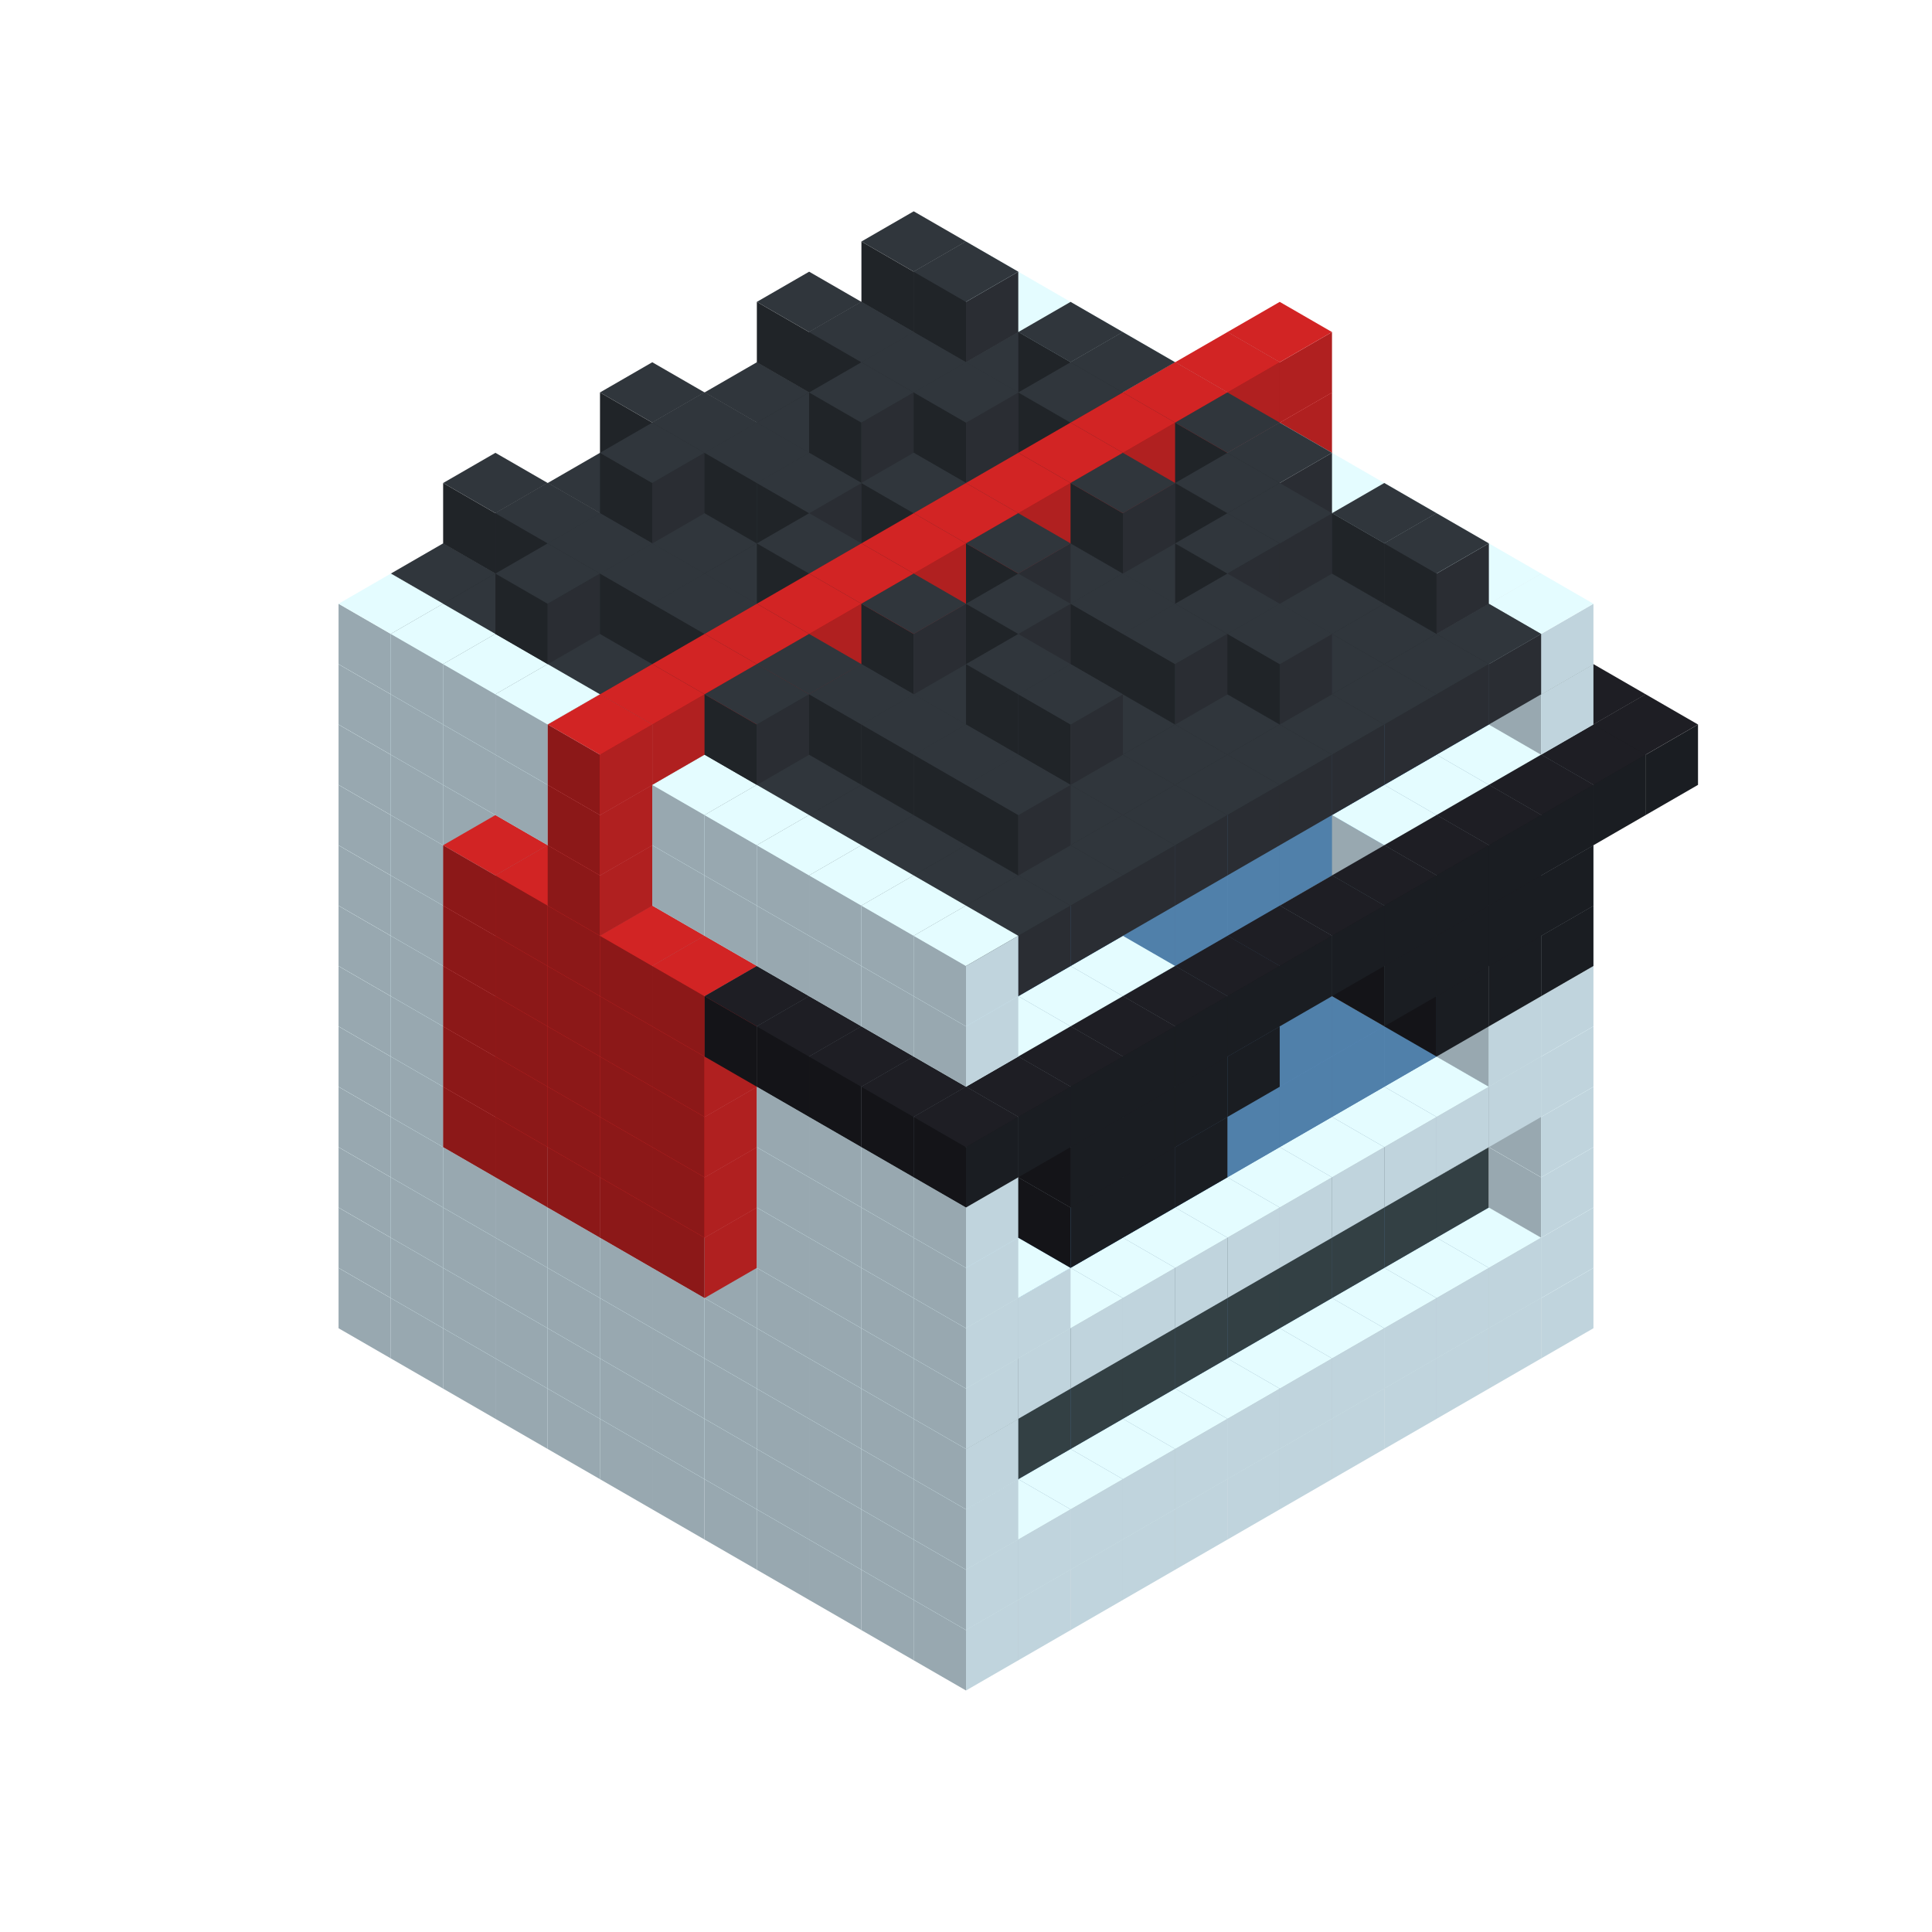 
<svg width='600' height='600' viewBox='4436371 5550000 3200000 3200000' xmlns='http://www.w3.org/2000/svg' xmlns:xlink='http://www.w3.org/1999/xlink'>
<use xlink:href='#v-0x000000cf-1' transform='translate(983738,3600000)'/>
<use xlink:href='#v-0x000000cf-1' transform='translate(1070341,3650000)'/>
<use xlink:href='#v-0x000000cf-1' transform='translate(1156944,3700000)'/>
<use xlink:href='#v-0x000000cf-1' transform='translate(1243547,3750000)'/>
<use xlink:href='#v-0x000000cf-1' transform='translate(1330150,3800000)'/>
<use xlink:href='#v-0x000000cf-1' transform='translate(1416753,3850000)'/>
<use xlink:href='#v-0x000000cf-1' transform='translate(1503356,3900000)'/>
<use xlink:href='#v-0x000000cf-1' transform='translate(1589959,3950000)'/>
<use xlink:href='#v-0x000000cf-1' transform='translate(1676562,4000000)'/>
<use xlink:href='#v-0x000000cf-1' transform='translate(1763165,4050000)'/>
<use xlink:href='#v-0x000000cf-1' transform='translate(1849768,4100000)'/>
<use xlink:href='#v-0x000000cf-1' transform='translate(2889004,3600000)'/>
<use xlink:href='#v-0x000000cf-1' transform='translate(2802401,3650000)'/>
<use xlink:href='#v-0x000000cf-1' transform='translate(2715798,3700000)'/>
<use xlink:href='#v-0x000000cf-1' transform='translate(2629195,3750000)'/>
<use xlink:href='#v-0x000000cf-1' transform='translate(2542592,3800000)'/>
<use xlink:href='#v-0x000000cf-1' transform='translate(2455989,3850000)'/>
<use xlink:href='#v-0x000000cf-1' transform='translate(2369386,3900000)'/>
<use xlink:href='#v-0x000000cf-1' transform='translate(2282783,3950000)'/>
<use xlink:href='#v-0x000000cf-1' transform='translate(2196180,4000000)'/>
<use xlink:href='#v-0x000000cf-1' transform='translate(2109577,4050000)'/>
<use xlink:href='#v-0x000000cf-1' transform='translate(2022974,4100000)'/>
<use xlink:href='#v-0x000000cf-1' transform='translate(1936371,4150000)'/>
<use xlink:href='#v-0x000000cf-1' transform='translate(983738,3500000)'/>
<use xlink:href='#v-0x000000cf-1' transform='translate(1070341,3550000)'/>
<use xlink:href='#v-0x000000cf-1' transform='translate(1156944,3600000)'/>
<use xlink:href='#v-0x000000cf-1' transform='translate(1243547,3650000)'/>
<use xlink:href='#v-0x000000cf-1' transform='translate(1330150,3700000)'/>
<use xlink:href='#v-0x000000cf-1' transform='translate(1416753,3750000)'/>
<use xlink:href='#v-0x000000cf-1' transform='translate(1503356,3800000)'/>
<use xlink:href='#v-0x000000cf-1' transform='translate(1589959,3850000)'/>
<use xlink:href='#v-0x000000cf-1' transform='translate(1676562,3900000)'/>
<use xlink:href='#v-0x000000cf-1' transform='translate(1763165,3950000)'/>
<use xlink:href='#v-0x000000cf-2' transform='translate(2715798,3500000)'/>
<use xlink:href='#v-0x000000cf-2' transform='translate(2629195,3550000)'/>
<use xlink:href='#v-0x000000cf-2' transform='translate(2542592,3600000)'/>
<use xlink:href='#v-0x000000cf-2' transform='translate(2455989,3650000)'/>
<use xlink:href='#v-0x000000cf-2' transform='translate(2369386,3700000)'/>
<use xlink:href='#v-0x000000cf-2' transform='translate(2282783,3750000)'/>
<use xlink:href='#v-0x000000cf-2' transform='translate(2196180,3800000)'/>
<use xlink:href='#v-0x000000cf-2' transform='translate(2109577,3850000)'/>
<use xlink:href='#v-0x000000cf-2' transform='translate(2022974,3900000)'/>
<use xlink:href='#v-0x000000cf-2' transform='translate(1936371,3950000)'/>
<use xlink:href='#v-0x000000cf-1' transform='translate(1849768,4000000)'/>
<use xlink:href='#v-0x000000cf-1' transform='translate(2889004,3500000)'/>
<use xlink:href='#v-0x000000cf-1' transform='translate(2802401,3550000)'/>
<use xlink:href='#v-0x000000cf-1' transform='translate(2715798,3600000)'/>
<use xlink:href='#v-0x000000cf-1' transform='translate(2629195,3650000)'/>
<use xlink:href='#v-0x000000cf-1' transform='translate(2542592,3700000)'/>
<use xlink:href='#v-0x000000cf-1' transform='translate(2455989,3750000)'/>
<use xlink:href='#v-0x000000cf-1' transform='translate(2369386,3800000)'/>
<use xlink:href='#v-0x000000cf-1' transform='translate(2282783,3850000)'/>
<use xlink:href='#v-0x000000cf-1' transform='translate(2196180,3900000)'/>
<use xlink:href='#v-0x000000cf-1' transform='translate(2109577,3950000)'/>
<use xlink:href='#v-0x000000cf-1' transform='translate(2022974,4000000)'/>
<use xlink:href='#v-0x000000cf-1' transform='translate(1936371,4050000)'/>
<use xlink:href='#v-0x000000cf-1' transform='translate(983738,3400000)'/>
<use xlink:href='#v-0x000000cf-1' transform='translate(1070341,3450000)'/>
<use xlink:href='#v-0x000000cf-1' transform='translate(1156944,3500000)'/>
<use xlink:href='#v-0x000000cf-1' transform='translate(1243547,3550000)'/>
<use xlink:href='#v-0x000000cf-1' transform='translate(1330150,3600000)'/>
<use xlink:href='#v-0x000000cf-1' transform='translate(1416753,3650000)'/>
<use xlink:href='#v-0x000000cf-1' transform='translate(1503356,3700000)'/>
<use xlink:href='#v-0x000000cf-1' transform='translate(1589959,3750000)'/>
<use xlink:href='#v-0x000000cf-1' transform='translate(1676562,3800000)'/>
<use xlink:href='#v-0x000000cf-1' transform='translate(1763165,3850000)'/>
<use xlink:href='#v-0x000000cf-4' transform='translate(2715798,3400000)'/>
<use xlink:href='#v-0x000000cf-4' transform='translate(2629195,3450000)'/>
<use xlink:href='#v-0x000000cf-4' transform='translate(2542592,3500000)'/>
<use xlink:href='#v-0x000000cf-4' transform='translate(2455989,3550000)'/>
<use xlink:href='#v-0x000000cf-4' transform='translate(2369386,3600000)'/>
<use xlink:href='#v-0x000000cf-4' transform='translate(2282783,3650000)'/>
<use xlink:href='#v-0x000000cf-4' transform='translate(2196180,3700000)'/>
<use xlink:href='#v-0x000000cf-4' transform='translate(2109577,3750000)'/>
<use xlink:href='#v-0x000000cf-4' transform='translate(2022974,3800000)'/>
<use xlink:href='#v-0x000000cf-4' transform='translate(1936371,3850000)'/>
<use xlink:href='#v-0x000000cf-1' transform='translate(1849768,3900000)'/>
<use xlink:href='#v-0x000000cf-1' transform='translate(2889004,3400000)'/>
<use xlink:href='#v-0x000000cf-1' transform='translate(1936371,3950000)'/>
<use xlink:href='#v-0x000000cf-1' transform='translate(983738,3300000)'/>
<use xlink:href='#v-0x000000cf-1' transform='translate(1070341,3350000)'/>
<use xlink:href='#v-0x000000cf-1' transform='translate(1156944,3400000)'/>
<use xlink:href='#v-0x000000cf-1' transform='translate(1243547,3450000)'/>
<use xlink:href='#v-0x000000cf-1' transform='translate(1330150,3500000)'/>
<use xlink:href='#v-0x000000cf-1' transform='translate(1416753,3550000)'/>
<use xlink:href='#v-0x000000cf-1' transform='translate(1503356,3600000)'/>
<use xlink:href='#v-0x000000cf-1' transform='translate(1589959,3650000)'/>
<use xlink:href='#v-0x000000cf-1' transform='translate(1676562,3700000)'/>
<use xlink:href='#v-0x000000cf-1' transform='translate(1763165,3750000)'/>
<use xlink:href='#v-0x000000cf-4' transform='translate(2715798,3300000)'/>
<use xlink:href='#v-0x000000cf-4' transform='translate(2629195,3350000)'/>
<use xlink:href='#v-0x000000cf-4' transform='translate(2542592,3400000)'/>
<use xlink:href='#v-0x000000cf-4' transform='translate(2455989,3450000)'/>
<use xlink:href='#v-0x000000cf-4' transform='translate(2369386,3500000)'/>
<use xlink:href='#v-0x000000cf-4' transform='translate(2282783,3550000)'/>
<use xlink:href='#v-0x000000cf-4' transform='translate(2196180,3600000)'/>
<use xlink:href='#v-0x000000cf-4' transform='translate(2109577,3650000)'/>
<use xlink:href='#v-0x000000cf-4' transform='translate(2022974,3700000)'/>
<use xlink:href='#v-0x000000cf-4' transform='translate(1936371,3750000)'/>
<use xlink:href='#v-0x000000cf-1' transform='translate(1849768,3800000)'/>
<use xlink:href='#v-0x000000cf-1' transform='translate(2889004,3300000)'/>
<use xlink:href='#v-0x000000cf-1' transform='translate(1936371,3850000)'/>
<use xlink:href='#v-0x000000cf-1' transform='translate(983738,3200000)'/>
<use xlink:href='#v-0x000000cf-1' transform='translate(1070341,3250000)'/>
<use xlink:href='#v-0x000000cf-1' transform='translate(1156944,3300000)'/>
<use xlink:href='#v-0x000000cf-1' transform='translate(1243547,3350000)'/>
<use xlink:href='#v-0x000000cf-1' transform='translate(1330150,3400000)'/>
<use xlink:href='#v-0x000000cf-1' transform='translate(1416753,3450000)'/>
<use xlink:href='#v-0x000000cf-1' transform='translate(1503356,3500000)'/>
<use xlink:href='#v-0x000000cf-1' transform='translate(1589959,3550000)'/>
<use xlink:href='#v-0x000000cf-1' transform='translate(1676562,3600000)'/>
<use xlink:href='#v-0x000000cf-1' transform='translate(1763165,3650000)'/>
<use xlink:href='#v-0x000000cf-2' transform='translate(2715798,3200000)'/>
<use xlink:href='#v-0x000000cf-2' transform='translate(2629195,3250000)'/>
<use xlink:href='#v-0x000000cf-2' transform='translate(2542592,3300000)'/>
<use xlink:href='#v-0x000000cf-2' transform='translate(2455989,3350000)'/>
<use xlink:href='#v-0x000000cf-2' transform='translate(2369386,3400000)'/>
<use xlink:href='#v-0x000000cf-2' transform='translate(2282783,3450000)'/>
<use xlink:href='#v-0x000000cf-2' transform='translate(2196180,3500000)'/>
<use xlink:href='#v-0x000000cf-2' transform='translate(2109577,3550000)'/>
<use xlink:href='#v-0x000000cf-2' transform='translate(2022974,3600000)'/>
<use xlink:href='#v-0x000000cf-2' transform='translate(1936371,3650000)'/>
<use xlink:href='#v-0x000000cf-1' transform='translate(1849768,3700000)'/>
<use xlink:href='#v-0x000000cf-1' transform='translate(2889004,3200000)'/>
<use xlink:href='#v-0x000000cf-1' transform='translate(2802401,3250000)'/>
<use xlink:href='#v-0x000000cf-1' transform='translate(2715798,3300000)'/>
<use xlink:href='#v-0x000000cf-1' transform='translate(2629195,3350000)'/>
<use xlink:href='#v-0x000000cf-1' transform='translate(2542592,3400000)'/>
<use xlink:href='#v-0x000000cf-1' transform='translate(2455989,3450000)'/>
<use xlink:href='#v-0x000000cf-1' transform='translate(2369386,3500000)'/>
<use xlink:href='#v-0x000000cf-1' transform='translate(2282783,3550000)'/>
<use xlink:href='#v-0x000000cf-1' transform='translate(2196180,3600000)'/>
<use xlink:href='#v-0x000000cf-1' transform='translate(2109577,3650000)'/>
<use xlink:href='#v-0x000000cf-1' transform='translate(2022974,3700000)'/>
<use xlink:href='#v-0x000000cf-1' transform='translate(1936371,3750000)'/>
<use xlink:href='#v-0x000000cf-1' transform='translate(983738,3100000)'/>
<use xlink:href='#v-0x000000cf-1' transform='translate(1070341,3150000)'/>
<use xlink:href='#v-0x000000cf-1' transform='translate(1156944,3200000)'/>
<use xlink:href='#v-0x000000cf-7' transform='translate(2282783,2650000)'/>
<use xlink:href='#v-0x000000cf-1' transform='translate(1243547,3250000)'/>
<use xlink:href='#v-0x000000cf-7' transform='translate(1156944,3300000)'/>
<use xlink:href='#v-0x000000cf-7' transform='translate(2369386,2700000)'/>
<use xlink:href='#v-0x000000cf-1' transform='translate(1330150,3300000)'/>
<use xlink:href='#v-0x000000cf-7' transform='translate(1243547,3350000)'/>
<use xlink:href='#v-0x000000cf-7' transform='translate(2455989,2750000)'/>
<use xlink:href='#v-0x000000cf-1' transform='translate(1416753,3350000)'/>
<use xlink:href='#v-0x000000cf-7' transform='translate(1330150,3400000)'/>
<use xlink:href='#v-0x000000cf-7' transform='translate(2542592,2800000)'/>
<use xlink:href='#v-0x000000cf-1' transform='translate(1503356,3400000)'/>
<use xlink:href='#v-0x000000cf-7' transform='translate(1416753,3450000)'/>
<use xlink:href='#v-0x000000cf-7' transform='translate(2629195,2850000)'/>
<use xlink:href='#v-0x000000cf-1' transform='translate(1589959,3450000)'/>
<use xlink:href='#v-0x000000cf-7' transform='translate(1503356,3500000)'/>
<use xlink:href='#v-0x000000cf-1' transform='translate(1676562,3500000)'/>
<use xlink:href='#v-0x000000cf-1' transform='translate(1763165,3550000)'/>
<use xlink:href='#v-0x000000cf-2' transform='translate(2715798,3100000)'/>
<use xlink:href='#v-0x000000cf-2' transform='translate(2629195,3150000)'/>
<use xlink:href='#v-0x000000cf-2' transform='translate(2542592,3200000)'/>
<use xlink:href='#v-0x000000cf-2' transform='translate(2455989,3250000)'/>
<use xlink:href='#v-0x000000cf-2' transform='translate(2369386,3300000)'/>
<use xlink:href='#v-0x000000cf-2' transform='translate(2282783,3350000)'/>
<use xlink:href='#v-0x000000cf-2' transform='translate(2196180,3400000)'/>
<use xlink:href='#v-0x000000cf-2' transform='translate(2109577,3450000)'/>
<use xlink:href='#v-0x000000cf-2' transform='translate(2022974,3500000)'/>
<use xlink:href='#v-0x000000cf-2' transform='translate(1936371,3550000)'/>
<use xlink:href='#v-0x000000cf-1' transform='translate(1849768,3600000)'/>
<use xlink:href='#v-0x000000cf-1' transform='translate(2889004,3100000)'/>
<use xlink:href='#v-0x000000cf-1' transform='translate(2802401,3150000)'/>
<use xlink:href='#v-0x000000cf-1' transform='translate(2022974,3600000)'/>
<use xlink:href='#v-0x000000cf-1' transform='translate(1936371,3650000)'/>
<use xlink:href='#v-0x000000cf-1' transform='translate(983738,3000000)'/>
<use xlink:href='#v-0x000000cf-1' transform='translate(1070341,3050000)'/>
<use xlink:href='#v-0x000000cf-1' transform='translate(1156944,3100000)'/>
<use xlink:href='#v-0x000000cf-7' transform='translate(2282783,2550000)'/>
<use xlink:href='#v-0x000000cf-1' transform='translate(1243547,3150000)'/>
<use xlink:href='#v-0x000000cf-7' transform='translate(1156944,3200000)'/>
<use xlink:href='#v-0x000000cf-7' transform='translate(2369386,2600000)'/>
<use xlink:href='#v-0x000000cf-1' transform='translate(1330150,3200000)'/>
<use xlink:href='#v-0x000000cf-7' transform='translate(1243547,3250000)'/>
<use xlink:href='#v-0x000000cf-7' transform='translate(2455989,2650000)'/>
<use xlink:href='#v-0x000000cf-1' transform='translate(1416753,3250000)'/>
<use xlink:href='#v-0x000000cf-7' transform='translate(1330150,3300000)'/>
<use xlink:href='#v-0x000000cf-7' transform='translate(2542592,2700000)'/>
<use xlink:href='#v-0x000000cf-1' transform='translate(1503356,3300000)'/>
<use xlink:href='#v-0x000000cf-7' transform='translate(1416753,3350000)'/>
<use xlink:href='#v-0x000000cf-7' transform='translate(2629195,2750000)'/>
<use xlink:href='#v-0x000000cf-1' transform='translate(1589959,3350000)'/>
<use xlink:href='#v-0x000000cf-7' transform='translate(1503356,3400000)'/>
<use xlink:href='#v-0x000000cf-1' transform='translate(1676562,3400000)'/>
<use xlink:href='#v-0x000000cf-1' transform='translate(1763165,3450000)'/>
<use xlink:href='#v-0x000000cf-2' transform='translate(2715798,3000000)'/>
<use xlink:href='#v-0x000000cf-2' transform='translate(2629195,3050000)'/>
<use xlink:href='#v-0x000000cf-2' transform='translate(2542592,3100000)'/>
<use xlink:href='#v-0x000000cf-2' transform='translate(2455989,3150000)'/>
<use xlink:href='#v-0x000000cf-2' transform='translate(2369386,3200000)'/>
<use xlink:href='#v-0x000000cf-2' transform='translate(2282783,3250000)'/>
<use xlink:href='#v-0x000000cf-2' transform='translate(2196180,3300000)'/>
<use xlink:href='#v-0x000000cf-2' transform='translate(2109577,3350000)'/>
<use xlink:href='#v-0x000000cf-2' transform='translate(2022974,3400000)'/>
<use xlink:href='#v-0x000000cf-2' transform='translate(1936371,3450000)'/>
<use xlink:href='#v-0x000000cf-1' transform='translate(1849768,3500000)'/>
<use xlink:href='#v-0x000000cf-1' transform='translate(2889004,3000000)'/>
<use xlink:href='#v-0x000000cf-1' transform='translate(1936371,3550000)'/>
<use xlink:href='#v-0x000000cf-1' transform='translate(983738,2900000)'/>
<use xlink:href='#v-0x000000cf-1' transform='translate(1070341,2950000)'/>
<use xlink:href='#v-0x000000cf-1' transform='translate(1156944,3000000)'/>
<use xlink:href='#v-0x000000cf-7' transform='translate(2282783,2450000)'/>
<use xlink:href='#v-0x000000cf-1' transform='translate(1243547,3050000)'/>
<use xlink:href='#v-0x000000cf-7' transform='translate(1156944,3100000)'/>
<use xlink:href='#v-0x000000cf-7' transform='translate(2369386,2500000)'/>
<use xlink:href='#v-0x000000cf-1' transform='translate(1330150,3100000)'/>
<use xlink:href='#v-0x000000cf-7' transform='translate(1243547,3150000)'/>
<use xlink:href='#v-0x000000cf-7' transform='translate(2455989,2550000)'/>
<use xlink:href='#v-0x000000cf-1' transform='translate(1416753,3150000)'/>
<use xlink:href='#v-0x000000cf-7' transform='translate(1330150,3200000)'/>
<use xlink:href='#v-0x000000cf-7' transform='translate(2542592,2600000)'/>
<use xlink:href='#v-0x000000cf-1' transform='translate(1503356,3200000)'/>
<use xlink:href='#v-0x000000cf-7' transform='translate(1416753,3250000)'/>
<use xlink:href='#v-0x000000cf-7' transform='translate(2629195,2650000)'/>
<use xlink:href='#v-0x000000cf-1' transform='translate(1589959,3250000)'/>
<use xlink:href='#v-0x000000cf-7' transform='translate(1503356,3300000)'/>
<use xlink:href='#v-0x000000cf-1' transform='translate(1676562,3300000)'/>
<use xlink:href='#v-0x000000cf-1' transform='translate(1763165,3350000)'/>
<use xlink:href='#v-0x000000cf-2' transform='translate(2715798,2900000)'/>
<use xlink:href='#v-0x000000cf-2' transform='translate(2629195,2950000)'/>
<use xlink:href='#v-0x000000cf-2' transform='translate(2542592,3000000)'/>
<use xlink:href='#v-0x000000cf-2' transform='translate(2455989,3050000)'/>
<use xlink:href='#v-0x000000cf-2' transform='translate(2369386,3100000)'/>
<use xlink:href='#v-0x000000cf-2' transform='translate(2282783,3150000)'/>
<use xlink:href='#v-0x000000cf-2' transform='translate(2196180,3200000)'/>
<use xlink:href='#v-0x000000cf-2' transform='translate(2109577,3250000)'/>
<use xlink:href='#v-0x000000cf-2' transform='translate(2022974,3300000)'/>
<use xlink:href='#v-0x000000cf-2' transform='translate(1936371,3350000)'/>
<use xlink:href='#v-0x000000cf-1' transform='translate(1849768,3400000)'/>
<use xlink:href='#v-0x000000cf-1' transform='translate(2889004,2900000)'/>
<use xlink:href='#v-0x000000cf-1' transform='translate(2802401,2950000)'/>
<use xlink:href='#v-0x000000cf-1' transform='translate(2715798,3000000)'/>
<use xlink:href='#v-0x000000cf-1' transform='translate(2629195,3050000)'/>
<use xlink:href='#v-0x000000cf-1' transform='translate(2196180,3300000)'/>
<use xlink:href='#v-0x000000cf-1' transform='translate(2109577,3350000)'/>
<use xlink:href='#v-0x000000cf-1' transform='translate(2022974,3400000)'/>
<use xlink:href='#v-0x000000cf-1' transform='translate(1936371,3450000)'/>
<use xlink:href='#v-0x000000cf-5' transform='translate(2889004,3000000)'/>
<use xlink:href='#v-0x000000cf-5' transform='translate(2802401,3050000)'/>
<use xlink:href='#v-0x000000cf-5' transform='translate(2715798,3100000)'/>
<use xlink:href='#v-0x000000cf-5' transform='translate(2282783,3350000)'/>
<use xlink:href='#v-0x000000cf-5' transform='translate(2196180,3400000)'/>
<use xlink:href='#v-0x000000cf-5' transform='translate(2109577,3450000)'/>
<use xlink:href='#v-0x000000cf-1' transform='translate(983738,2800000)'/>
<use xlink:href='#v-0x000000cf-1' transform='translate(1070341,2850000)'/>
<use xlink:href='#v-0x000000cf-1' transform='translate(1156944,2900000)'/>
<use xlink:href='#v-0x000000cf-7' transform='translate(2282783,2350000)'/>
<use xlink:href='#v-0x000000cf-1' transform='translate(1243547,2950000)'/>
<use xlink:href='#v-0x000000cf-7' transform='translate(1156944,3000000)'/>
<use xlink:href='#v-0x000000cf-7' transform='translate(2369386,2400000)'/>
<use xlink:href='#v-0x000000cf-1' transform='translate(1330150,3000000)'/>
<use xlink:href='#v-0x000000cf-7' transform='translate(1243547,3050000)'/>
<use xlink:href='#v-0x000000cf-7' transform='translate(2455989,2450000)'/>
<use xlink:href='#v-0x000000cf-1' transform='translate(1416753,3050000)'/>
<use xlink:href='#v-0x000000cf-7' transform='translate(1330150,3100000)'/>
<use xlink:href='#v-0x000000cf-7' transform='translate(2542592,2500000)'/>
<use xlink:href='#v-0x000000cf-1' transform='translate(1503356,3100000)'/>
<use xlink:href='#v-0x000000cf-7' transform='translate(1416753,3150000)'/>
<use xlink:href='#v-0x000000cf-7' transform='translate(2629195,2550000)'/>
<use xlink:href='#v-0x000000cf-1' transform='translate(1589959,3150000)'/>
<use xlink:href='#v-0x000000cf-7' transform='translate(1503356,3200000)'/>
<use xlink:href='#v-0x000000cf-1' transform='translate(1676562,3200000)'/>
<use xlink:href='#v-0x000000cf-1' transform='translate(1763165,3250000)'/>
<use xlink:href='#v-0x000000cf-2' transform='translate(2715798,2800000)'/>
<use xlink:href='#v-0x000000cf-2' transform='translate(2629195,2850000)'/>
<use xlink:href='#v-0x000000cf-2' transform='translate(2542592,2900000)'/>
<use xlink:href='#v-0x000000cf-2' transform='translate(2455989,2950000)'/>
<use xlink:href='#v-0x000000cf-2' transform='translate(2369386,3000000)'/>
<use xlink:href='#v-0x000000cf-2' transform='translate(2282783,3050000)'/>
<use xlink:href='#v-0x000000cf-2' transform='translate(2196180,3100000)'/>
<use xlink:href='#v-0x000000cf-2' transform='translate(2109577,3150000)'/>
<use xlink:href='#v-0x000000cf-2' transform='translate(2022974,3200000)'/>
<use xlink:href='#v-0x000000cf-2' transform='translate(1936371,3250000)'/>
<use xlink:href='#v-0x000000cf-1' transform='translate(1849768,3300000)'/>
<use xlink:href='#v-0x000000cf-1' transform='translate(2889004,2800000)'/>
<use xlink:href='#v-0x000000cf-1' transform='translate(2802401,2850000)'/>
<use xlink:href='#v-0x000000cf-3' transform='translate(2715798,2900000)'/>
<use xlink:href='#v-0x000000cf-3' transform='translate(2629195,2950000)'/>
<use xlink:href='#v-0x000000cf-1' transform='translate(2542592,3000000)'/>
<use xlink:href='#v-0x000000cf-1' transform='translate(2282783,3150000)'/>
<use xlink:href='#v-0x000000cf-3' transform='translate(2196180,3200000)'/>
<use xlink:href='#v-0x000000cf-3' transform='translate(2109577,3250000)'/>
<use xlink:href='#v-0x000000cf-1' transform='translate(2022974,3300000)'/>
<use xlink:href='#v-0x000000cf-1' transform='translate(1936371,3350000)'/>
<use xlink:href='#v-0x000000cf-5' transform='translate(2889004,2900000)'/>
<use xlink:href='#v-0x000000cf-5' transform='translate(2802401,2950000)'/>
<use xlink:href='#v-0x000000cf-5' transform='translate(2715798,3000000)'/>
<use xlink:href='#v-0x000000cf-5' transform='translate(2629195,3050000)'/>
<use xlink:href='#v-0x000000cf-5' transform='translate(2369386,3200000)'/>
<use xlink:href='#v-0x000000cf-5' transform='translate(2282783,3250000)'/>
<use xlink:href='#v-0x000000cf-5' transform='translate(2196180,3300000)'/>
<use xlink:href='#v-0x000000cf-5' transform='translate(2109577,3350000)'/>
<use xlink:href='#v-0x000000cf-1' transform='translate(983738,2700000)'/>
<use xlink:href='#v-0x000000cf-1' transform='translate(1070341,2750000)'/>
<use xlink:href='#v-0x000000cf-1' transform='translate(1156944,2800000)'/>
<use xlink:href='#v-0x000000cf-7' transform='translate(2282783,2250000)'/>
<use xlink:href='#v-0x000000cf-1' transform='translate(1243547,2850000)'/>
<use xlink:href='#v-0x000000cf-7' transform='translate(1156944,2900000)'/>
<use xlink:href='#v-0x000000cf-7' transform='translate(2369386,2300000)'/>
<use xlink:href='#v-0x000000cf-1' transform='translate(1330150,2900000)'/>
<use xlink:href='#v-0x000000cf-7' transform='translate(1243547,2950000)'/>
<use xlink:href='#v-0x000000cf-7' transform='translate(2455989,2350000)'/>
<use xlink:href='#v-0x000000cf-1' transform='translate(1416753,2950000)'/>
<use xlink:href='#v-0x000000cf-7' transform='translate(1330150,3000000)'/>
<use xlink:href='#v-0x000000cf-7' transform='translate(2542592,2400000)'/>
<use xlink:href='#v-0x000000cf-1' transform='translate(1503356,3000000)'/>
<use xlink:href='#v-0x000000cf-7' transform='translate(1416753,3050000)'/>
<use xlink:href='#v-0x000000cf-7' transform='translate(2629195,2450000)'/>
<use xlink:href='#v-0x000000cf-1' transform='translate(1589959,3050000)'/>
<use xlink:href='#v-0x000000cf-7' transform='translate(1503356,3100000)'/>
<use xlink:href='#v-0x000000cf-5' transform='translate(2715798,2500000)'/>
<use xlink:href='#v-0x000000cf-1' transform='translate(1676562,3100000)'/>
<use xlink:href='#v-0x000000cf-5' transform='translate(1589959,3150000)'/>
<use xlink:href='#v-0x000000cf-5' transform='translate(2802401,2550000)'/>
<use xlink:href='#v-0x000000cf-1' transform='translate(1763165,3150000)'/>
<use xlink:href='#v-0x000000cf-5' transform='translate(1676562,3200000)'/>
<use xlink:href='#v-0x000000cf-5' transform='translate(2889004,2600000)'/>
<use xlink:href='#v-0x000000cf-2' transform='translate(2715798,2700000)'/>
<use xlink:href='#v-0x000000cf-2' transform='translate(2629195,2750000)'/>
<use xlink:href='#v-0x000000cf-2' transform='translate(2542592,2800000)'/>
<use xlink:href='#v-0x000000cf-2' transform='translate(2455989,2850000)'/>
<use xlink:href='#v-0x000000cf-2' transform='translate(2369386,2900000)'/>
<use xlink:href='#v-0x000000cf-2' transform='translate(2282783,2950000)'/>
<use xlink:href='#v-0x000000cf-2' transform='translate(2196180,3000000)'/>
<use xlink:href='#v-0x000000cf-2' transform='translate(2109577,3050000)'/>
<use xlink:href='#v-0x000000cf-2' transform='translate(2022974,3100000)'/>
<use xlink:href='#v-0x000000cf-2' transform='translate(1936371,3150000)'/>
<use xlink:href='#v-0x000000cf-1' transform='translate(1849768,3200000)'/>
<use xlink:href='#v-0x000000cf-5' transform='translate(1763165,3250000)'/>
<use xlink:href='#v-0x000000cf-5' transform='translate(2975607,2650000)'/>
<use xlink:href='#v-0x000000cf-1' transform='translate(2889004,2700000)'/>
<use xlink:href='#v-0x000000cf-1' transform='translate(2802401,2750000)'/>
<use xlink:href='#v-0x000000cf-1' transform='translate(2715798,2800000)'/>
<use xlink:href='#v-0x000000cf-1' transform='translate(2629195,2850000)'/>
<use xlink:href='#v-0x000000cf-1' transform='translate(2196180,3100000)'/>
<use xlink:href='#v-0x000000cf-1' transform='translate(2109577,3150000)'/>
<use xlink:href='#v-0x000000cf-1' transform='translate(2022974,3200000)'/>
<use xlink:href='#v-0x000000cf-1' transform='translate(1936371,3250000)'/>
<use xlink:href='#v-0x000000cf-5' transform='translate(1849768,3300000)'/>
<use xlink:href='#v-0x000000cf-5' transform='translate(3062210,2700000)'/>
<use xlink:href='#v-0x000000cf-5' transform='translate(2975607,2750000)'/>
<use xlink:href='#v-0x000000cf-5' transform='translate(2889004,2800000)'/>
<use xlink:href='#v-0x000000cf-5' transform='translate(2802401,2850000)'/>
<use xlink:href='#v-0x000000cf-5' transform='translate(2715798,2900000)'/>
<use xlink:href='#v-0x000000cf-5' transform='translate(2629195,2950000)'/>
<use xlink:href='#v-0x000000cf-5' transform='translate(2542592,3000000)'/>
<use xlink:href='#v-0x000000cf-5' transform='translate(2455989,3050000)'/>
<use xlink:href='#v-0x000000cf-5' transform='translate(2369386,3100000)'/>
<use xlink:href='#v-0x000000cf-5' transform='translate(2282783,3150000)'/>
<use xlink:href='#v-0x000000cf-5' transform='translate(2196180,3200000)'/>
<use xlink:href='#v-0x000000cf-5' transform='translate(2109577,3250000)'/>
<use xlink:href='#v-0x000000cf-5' transform='translate(2022974,3300000)'/>
<use xlink:href='#v-0x000000cf-5' transform='translate(1936371,3350000)'/>
<use xlink:href='#v-0x000000cf-1' transform='translate(983738,2600000)'/>
<use xlink:href='#v-0x000000cf-1' transform='translate(1070341,2650000)'/>
<use xlink:href='#v-0x000000cf-1' transform='translate(1156944,2700000)'/>
<use xlink:href='#v-0x000000cf-1' transform='translate(1243547,2750000)'/>
<use xlink:href='#v-0x000000cf-1' transform='translate(1330150,2800000)'/>
<use xlink:href='#v-0x000000cf-7' transform='translate(2455989,2250000)'/>
<use xlink:href='#v-0x000000cf-1' transform='translate(1416753,2850000)'/>
<use xlink:href='#v-0x000000cf-7' transform='translate(1330150,2900000)'/>
<use xlink:href='#v-0x000000cf-1' transform='translate(1503356,2900000)'/>
<use xlink:href='#v-0x000000cf-1' transform='translate(1589959,2950000)'/>
<use xlink:href='#v-0x000000cf-1' transform='translate(1676562,3000000)'/>
<use xlink:href='#v-0x000000cf-1' transform='translate(1763165,3050000)'/>
<use xlink:href='#v-0x000000cf-2' transform='translate(2715798,2600000)'/>
<use xlink:href='#v-0x000000cf-2' transform='translate(2629195,2650000)'/>
<use xlink:href='#v-0x000000cf-2' transform='translate(2542592,2700000)'/>
<use xlink:href='#v-0x000000cf-2' transform='translate(2455989,2750000)'/>
<use xlink:href='#v-0x000000cf-2' transform='translate(2369386,2800000)'/>
<use xlink:href='#v-0x000000cf-2' transform='translate(2282783,2850000)'/>
<use xlink:href='#v-0x000000cf-2' transform='translate(2196180,2900000)'/>
<use xlink:href='#v-0x000000cf-2' transform='translate(2109577,2950000)'/>
<use xlink:href='#v-0x000000cf-2' transform='translate(2022974,3000000)'/>
<use xlink:href='#v-0x000000cf-2' transform='translate(1936371,3050000)'/>
<use xlink:href='#v-0x000000cf-1' transform='translate(1849768,3100000)'/>
<use xlink:href='#v-0x000000cf-1' transform='translate(2889004,2600000)'/>
<use xlink:href='#v-0x000000cf-1' transform='translate(1936371,3150000)'/>
<use xlink:href='#v-0x000000cf-1' transform='translate(1936371,1950000)'/>
<use xlink:href='#v-0x000000cf-6' transform='translate(1849768,2000000)'/>
<use xlink:href='#v-0x000000cf-6' transform='translate(1763165,2050000)'/>
<use xlink:href='#v-0x000000cf-6' transform='translate(1676562,2100000)'/>
<use xlink:href='#v-0x000000cf-6' transform='translate(1589959,2150000)'/>
<use xlink:href='#v-0x000000cf-6' transform='translate(1503356,2200000)'/>
<use xlink:href='#v-0x000000cf-6' transform='translate(1416753,2250000)'/>
<use xlink:href='#v-0x000000cf-6' transform='translate(1330150,2300000)'/>
<use xlink:href='#v-0x000000cf-6' transform='translate(1243547,2350000)'/>
<use xlink:href='#v-0x000000cf-6' transform='translate(1156944,2400000)'/>
<use xlink:href='#v-0x000000cf-6' transform='translate(1070341,2450000)'/>
<use xlink:href='#v-0x000000cf-1' transform='translate(983738,2500000)'/>
<use xlink:href='#v-0x000000cf-1' transform='translate(2022974,2000000)'/>
<use xlink:href='#v-0x000000cf-6' transform='translate(1936371,2050000)'/>
<use xlink:href='#v-0x000000cf-6' transform='translate(1849768,2100000)'/>
<use xlink:href='#v-0x000000cf-6' transform='translate(1763165,2150000)'/>
<use xlink:href='#v-0x000000cf-6' transform='translate(1676562,2200000)'/>
<use xlink:href='#v-0x000000cf-6' transform='translate(1589959,2250000)'/>
<use xlink:href='#v-0x000000cf-6' transform='translate(1503356,2300000)'/>
<use xlink:href='#v-0x000000cf-6' transform='translate(1416753,2350000)'/>
<use xlink:href='#v-0x000000cf-6' transform='translate(1330150,2400000)'/>
<use xlink:href='#v-0x000000cf-6' transform='translate(1243547,2450000)'/>
<use xlink:href='#v-0x000000cf-6' transform='translate(1156944,2500000)'/>
<use xlink:href='#v-0x000000cf-1' transform='translate(1070341,2550000)'/>
<use xlink:href='#v-0x000000cf-1' transform='translate(2109577,2050000)'/>
<use xlink:href='#v-0x000000cf-6' transform='translate(2022974,2100000)'/>
<use xlink:href='#v-0x000000cf-6' transform='translate(1936371,2150000)'/>
<use xlink:href='#v-0x000000cf-6' transform='translate(1849768,2200000)'/>
<use xlink:href='#v-0x000000cf-6' transform='translate(1763165,2250000)'/>
<use xlink:href='#v-0x000000cf-6' transform='translate(1676562,2300000)'/>
<use xlink:href='#v-0x000000cf-6' transform='translate(1589959,2350000)'/>
<use xlink:href='#v-0x000000cf-6' transform='translate(1503356,2400000)'/>
<use xlink:href='#v-0x000000cf-6' transform='translate(1416753,2450000)'/>
<use xlink:href='#v-0x000000cf-6' transform='translate(1330150,2500000)'/>
<use xlink:href='#v-0x000000cf-6' transform='translate(1243547,2550000)'/>
<use xlink:href='#v-0x000000cf-1' transform='translate(1156944,2600000)'/>
<use xlink:href='#v-0x000000cf-1' transform='translate(2196180,2100000)'/>
<use xlink:href='#v-0x000000cf-6' transform='translate(2109577,2150000)'/>
<use xlink:href='#v-0x000000cf-6' transform='translate(2022974,2200000)'/>
<use xlink:href='#v-0x000000cf-6' transform='translate(1936371,2250000)'/>
<use xlink:href='#v-0x000000cf-6' transform='translate(1849768,2300000)'/>
<use xlink:href='#v-0x000000cf-6' transform='translate(1763165,2350000)'/>
<use xlink:href='#v-0x000000cf-6' transform='translate(1676562,2400000)'/>
<use xlink:href='#v-0x000000cf-6' transform='translate(1589959,2450000)'/>
<use xlink:href='#v-0x000000cf-6' transform='translate(1503356,2500000)'/>
<use xlink:href='#v-0x000000cf-6' transform='translate(1416753,2550000)'/>
<use xlink:href='#v-0x000000cf-6' transform='translate(1330150,2600000)'/>
<use xlink:href='#v-0x000000cf-1' transform='translate(1243547,2650000)'/>
<use xlink:href='#v-0x000000cf-1' transform='translate(2282783,2150000)'/>
<use xlink:href='#v-0x000000cf-6' transform='translate(2196180,2200000)'/>
<use xlink:href='#v-0x000000cf-6' transform='translate(2109577,2250000)'/>
<use xlink:href='#v-0x000000cf-6' transform='translate(2022974,2300000)'/>
<use xlink:href='#v-0x000000cf-6' transform='translate(1936371,2350000)'/>
<use xlink:href='#v-0x000000cf-6' transform='translate(1849768,2400000)'/>
<use xlink:href='#v-0x000000cf-6' transform='translate(1763165,2450000)'/>
<use xlink:href='#v-0x000000cf-6' transform='translate(1676562,2500000)'/>
<use xlink:href='#v-0x000000cf-6' transform='translate(1589959,2550000)'/>
<use xlink:href='#v-0x000000cf-6' transform='translate(1503356,2600000)'/>
<use xlink:href='#v-0x000000cf-6' transform='translate(1416753,2650000)'/>
<use xlink:href='#v-0x000000cf-1' transform='translate(1330150,2700000)'/>
<use xlink:href='#v-0x000000cf-7' transform='translate(2455989,2150000)'/>
<use xlink:href='#v-0x000000cf-1' transform='translate(2369386,2200000)'/>
<use xlink:href='#v-0x000000cf-6' transform='translate(2282783,2250000)'/>
<use xlink:href='#v-0x000000cf-6' transform='translate(2196180,2300000)'/>
<use xlink:href='#v-0x000000cf-6' transform='translate(2109577,2350000)'/>
<use xlink:href='#v-0x000000cf-6' transform='translate(2022974,2400000)'/>
<use xlink:href='#v-0x000000cf-6' transform='translate(1936371,2450000)'/>
<use xlink:href='#v-0x000000cf-6' transform='translate(1849768,2500000)'/>
<use xlink:href='#v-0x000000cf-6' transform='translate(1763165,2550000)'/>
<use xlink:href='#v-0x000000cf-6' transform='translate(1676562,2600000)'/>
<use xlink:href='#v-0x000000cf-6' transform='translate(1589959,2650000)'/>
<use xlink:href='#v-0x000000cf-6' transform='translate(1503356,2700000)'/>
<use xlink:href='#v-0x000000cf-1' transform='translate(1416753,2750000)'/>
<use xlink:href='#v-0x000000cf-7' transform='translate(1330150,2800000)'/>
<use xlink:href='#v-0x000000cf-1' transform='translate(2455989,2250000)'/>
<use xlink:href='#v-0x000000cf-6' transform='translate(2369386,2300000)'/>
<use xlink:href='#v-0x000000cf-6' transform='translate(2282783,2350000)'/>
<use xlink:href='#v-0x000000cf-6' transform='translate(2196180,2400000)'/>
<use xlink:href='#v-0x000000cf-6' transform='translate(2109577,2450000)'/>
<use xlink:href='#v-0x000000cf-6' transform='translate(2022974,2500000)'/>
<use xlink:href='#v-0x000000cf-6' transform='translate(1936371,2550000)'/>
<use xlink:href='#v-0x000000cf-6' transform='translate(1849768,2600000)'/>
<use xlink:href='#v-0x000000cf-6' transform='translate(1763165,2650000)'/>
<use xlink:href='#v-0x000000cf-6' transform='translate(1676562,2700000)'/>
<use xlink:href='#v-0x000000cf-6' transform='translate(1589959,2750000)'/>
<use xlink:href='#v-0x000000cf-1' transform='translate(1503356,2800000)'/>
<use xlink:href='#v-0x000000cf-1' transform='translate(2542592,2300000)'/>
<use xlink:href='#v-0x000000cf-6' transform='translate(2455989,2350000)'/>
<use xlink:href='#v-0x000000cf-6' transform='translate(2369386,2400000)'/>
<use xlink:href='#v-0x000000cf-6' transform='translate(2282783,2450000)'/>
<use xlink:href='#v-0x000000cf-6' transform='translate(2196180,2500000)'/>
<use xlink:href='#v-0x000000cf-6' transform='translate(2109577,2550000)'/>
<use xlink:href='#v-0x000000cf-6' transform='translate(2022974,2600000)'/>
<use xlink:href='#v-0x000000cf-6' transform='translate(1936371,2650000)'/>
<use xlink:href='#v-0x000000cf-6' transform='translate(1849768,2700000)'/>
<use xlink:href='#v-0x000000cf-6' transform='translate(1763165,2750000)'/>
<use xlink:href='#v-0x000000cf-6' transform='translate(1676562,2800000)'/>
<use xlink:href='#v-0x000000cf-1' transform='translate(1589959,2850000)'/>
<use xlink:href='#v-0x000000cf-1' transform='translate(2629195,2350000)'/>
<use xlink:href='#v-0x000000cf-6' transform='translate(2542592,2400000)'/>
<use xlink:href='#v-0x000000cf-6' transform='translate(2455989,2450000)'/>
<use xlink:href='#v-0x000000cf-6' transform='translate(2369386,2500000)'/>
<use xlink:href='#v-0x000000cf-6' transform='translate(2282783,2550000)'/>
<use xlink:href='#v-0x000000cf-6' transform='translate(2196180,2600000)'/>
<use xlink:href='#v-0x000000cf-6' transform='translate(2109577,2650000)'/>
<use xlink:href='#v-0x000000cf-6' transform='translate(2022974,2700000)'/>
<use xlink:href='#v-0x000000cf-6' transform='translate(1936371,2750000)'/>
<use xlink:href='#v-0x000000cf-6' transform='translate(1849768,2800000)'/>
<use xlink:href='#v-0x000000cf-6' transform='translate(1763165,2850000)'/>
<use xlink:href='#v-0x000000cf-1' transform='translate(1676562,2900000)'/>
<use xlink:href='#v-0x000000cf-1' transform='translate(2715798,2400000)'/>
<use xlink:href='#v-0x000000cf-6' transform='translate(2629195,2450000)'/>
<use xlink:href='#v-0x000000cf-6' transform='translate(2542592,2500000)'/>
<use xlink:href='#v-0x000000cf-6' transform='translate(2455989,2550000)'/>
<use xlink:href='#v-0x000000cf-6' transform='translate(2369386,2600000)'/>
<use xlink:href='#v-0x000000cf-6' transform='translate(2282783,2650000)'/>
<use xlink:href='#v-0x000000cf-6' transform='translate(2196180,2700000)'/>
<use xlink:href='#v-0x000000cf-6' transform='translate(2109577,2750000)'/>
<use xlink:href='#v-0x000000cf-6' transform='translate(2022974,2800000)'/>
<use xlink:href='#v-0x000000cf-6' transform='translate(1936371,2850000)'/>
<use xlink:href='#v-0x000000cf-6' transform='translate(1849768,2900000)'/>
<use xlink:href='#v-0x000000cf-1' transform='translate(1763165,2950000)'/>
<use xlink:href='#v-0x000000cf-1' transform='translate(2802401,2450000)'/>
<use xlink:href='#v-0x000000cf-6' transform='translate(2715798,2500000)'/>
<use xlink:href='#v-0x000000cf-6' transform='translate(2629195,2550000)'/>
<use xlink:href='#v-0x000000cf-6' transform='translate(2542592,2600000)'/>
<use xlink:href='#v-0x000000cf-6' transform='translate(2455989,2650000)'/>
<use xlink:href='#v-0x000000cf-6' transform='translate(2369386,2700000)'/>
<use xlink:href='#v-0x000000cf-6' transform='translate(2282783,2750000)'/>
<use xlink:href='#v-0x000000cf-6' transform='translate(2196180,2800000)'/>
<use xlink:href='#v-0x000000cf-6' transform='translate(2109577,2850000)'/>
<use xlink:href='#v-0x000000cf-6' transform='translate(2022974,2900000)'/>
<use xlink:href='#v-0x000000cf-6' transform='translate(1936371,2950000)'/>
<use xlink:href='#v-0x000000cf-1' transform='translate(1849768,3000000)'/>
<use xlink:href='#v-0x000000cf-1' transform='translate(2889004,2500000)'/>
<use xlink:href='#v-0x000000cf-6' transform='translate(2802401,2550000)'/>
<use xlink:href='#v-0x000000cf-6' transform='translate(2715798,2600000)'/>
<use xlink:href='#v-0x000000cf-6' transform='translate(2629195,2650000)'/>
<use xlink:href='#v-0x000000cf-6' transform='translate(2542592,2700000)'/>
<use xlink:href='#v-0x000000cf-6' transform='translate(2455989,2750000)'/>
<use xlink:href='#v-0x000000cf-6' transform='translate(2369386,2800000)'/>
<use xlink:href='#v-0x000000cf-6' transform='translate(2282783,2850000)'/>
<use xlink:href='#v-0x000000cf-6' transform='translate(2196180,2900000)'/>
<use xlink:href='#v-0x000000cf-6' transform='translate(2109577,2950000)'/>
<use xlink:href='#v-0x000000cf-6' transform='translate(2022974,3000000)'/>
<use xlink:href='#v-0x000000cf-1' transform='translate(1936371,3050000)'/>
<use xlink:href='#v-0x000000cf-6' transform='translate(1849768,1900000)'/>
<use xlink:href='#v-0x000000cf-6' transform='translate(1676562,2000000)'/>
<use xlink:href='#v-0x000000cf-6' transform='translate(1416753,2150000)'/>
<use xlink:href='#v-0x000000cf-6' transform='translate(1156944,2300000)'/>
<use xlink:href='#v-0x000000cf-6' transform='translate(1936371,1950000)'/>
<use xlink:href='#v-0x000000cf-6' transform='translate(1763165,2050000)'/>
<use xlink:href='#v-0x000000cf-6' transform='translate(1503356,2200000)'/>
<use xlink:href='#v-0x000000cf-6' transform='translate(1416753,2250000)'/>
<use xlink:href='#v-0x000000cf-6' transform='translate(1243547,2350000)'/>
<use xlink:href='#v-0x000000cf-6' transform='translate(1849768,2100000)'/>
<use xlink:href='#v-0x000000cf-6' transform='translate(1763165,2150000)'/>
<use xlink:href='#v-0x000000cf-6' transform='translate(1589959,2250000)'/>
<use xlink:href='#v-0x000000cf-6' transform='translate(1330150,2400000)'/>
<use xlink:href='#v-0x000000cf-6' transform='translate(1243547,2450000)'/>
<use xlink:href='#v-0x000000cf-6' transform='translate(2109577,2050000)'/>
<use xlink:href='#v-0x000000cf-6' transform='translate(1936371,2150000)'/>
<use xlink:href='#v-0x000000cf-6' transform='translate(1676562,2300000)'/>
<use xlink:href='#v-0x000000cf-6' transform='translate(1416753,2450000)'/>
<use xlink:href='#v-0x000000cf-6' transform='translate(2196180,2100000)'/>
<use xlink:href='#v-0x000000cf-6' transform='translate(2109577,2150000)'/>
<use xlink:href='#v-0x000000cf-6' transform='translate(1849768,2300000)'/>
<use xlink:href='#v-0x000000cf-6' transform='translate(1676562,2400000)'/>
<use xlink:href='#v-0x000000cf-6' transform='translate(1503356,2500000)'/>
<use xlink:href='#v-0x000000cf-7' transform='translate(2455989,2050000)'/>
<use xlink:href='#v-0x000000cf-7' transform='translate(2369386,2100000)'/>
<use xlink:href='#v-0x000000cf-7' transform='translate(2282783,2150000)'/>
<use xlink:href='#v-0x000000cf-7' transform='translate(2196180,2200000)'/>
<use xlink:href='#v-0x000000cf-7' transform='translate(2109577,2250000)'/>
<use xlink:href='#v-0x000000cf-7' transform='translate(2022974,2300000)'/>
<use xlink:href='#v-0x000000cf-7' transform='translate(1936371,2350000)'/>
<use xlink:href='#v-0x000000cf-7' transform='translate(1849768,2400000)'/>
<use xlink:href='#v-0x000000cf-7' transform='translate(1763165,2450000)'/>
<use xlink:href='#v-0x000000cf-7' transform='translate(1676562,2500000)'/>
<use xlink:href='#v-0x000000cf-7' transform='translate(1589959,2550000)'/>
<use xlink:href='#v-0x000000cf-7' transform='translate(1503356,2600000)'/>
<use xlink:href='#v-0x000000cf-7' transform='translate(1416753,2650000)'/>
<use xlink:href='#v-0x000000cf-7' transform='translate(1330150,2700000)'/>
<use xlink:href='#v-0x000000cf-6' transform='translate(2369386,2200000)'/>
<use xlink:href='#v-0x000000cf-6' transform='translate(2196180,2300000)'/>
<use xlink:href='#v-0x000000cf-6' transform='translate(2022974,2400000)'/>
<use xlink:href='#v-0x000000cf-6' transform='translate(1849768,2500000)'/>
<use xlink:href='#v-0x000000cf-6' transform='translate(1676562,2600000)'/>
<use xlink:href='#v-0x000000cf-6' transform='translate(1589959,2650000)'/>
<use xlink:href='#v-0x000000cf-6' transform='translate(2455989,2250000)'/>
<use xlink:href='#v-0x000000cf-6' transform='translate(2369386,2300000)'/>
<use xlink:href='#v-0x000000cf-6' transform='translate(2022974,2500000)'/>
<use xlink:href='#v-0x000000cf-6' transform='translate(1763165,2650000)'/>
<use xlink:href='#v-0x000000cf-6' transform='translate(2455989,2350000)'/>
<use xlink:href='#v-0x000000cf-6' transform='translate(2369386,2400000)'/>
<use xlink:href='#v-0x000000cf-6' transform='translate(2196180,2500000)'/>
<use xlink:href='#v-0x000000cf-6' transform='translate(2022974,2600000)'/>
<use xlink:href='#v-0x000000cf-6' transform='translate(1849768,2700000)'/>
<use xlink:href='#v-0x000000cf-6' transform='translate(2629195,2350000)'/>
<use xlink:href='#v-0x000000cf-6' transform='translate(2369386,2500000)'/>
<use xlink:href='#v-0x000000cf-6' transform='translate(2282783,2550000)'/>
<use xlink:href='#v-0x000000cf-6' transform='translate(2109577,2650000)'/>
<use xlink:href='#v-0x000000cf-6' transform='translate(1936371,2750000)'/>
<use xlink:href='#v-0x000000cf-6' transform='translate(2715798,2400000)'/>
<use xlink:href='#v-0x000000cf-6' transform='translate(2455989,2550000)'/>
<use xlink:href='#v-0x000000cf-6' transform='translate(2022974,2800000)'/>
<defs>
<g id='v-0x000000cf-1'>
<polygon points='4100000,4100000 4100000,4200000 4013397,4150000 4013397,4050000' fill='#98a8b0'/>
<polygon points='4100000,4100000 4100000,4200000 4186602,4150000 4186602,4050000' fill='#c0d4dd'/>
<polygon points='4100000,4100000 4013397,4050000 4100000,4000000 4186602,4050000' fill='#e4fcff'/>
</g>
<g id='v-0x000000cf-2'>
<polygon points='4100000,4100000 4100000,4200000 4013397,4150000 4013397,4050000' fill='#406488'/>
<polygon points='4100000,4100000 4100000,4200000 4186602,4150000 4186602,4050000' fill='#5080aa'/>
<polygon points='4100000,4100000 4013397,4050000 4100000,4000000 4186602,4050000' fill='#6096cc'/>
</g>
<g id='v-0x000000cf-3'>
<polygon points='4100000,4100000 4100000,4200000 4013397,4150000 4013397,4050000' fill='#0098cc'/>
<polygon points='4100000,4100000 4100000,4200000 4186602,4150000 4186602,4050000' fill='#00c0ff'/>
<polygon points='4100000,4100000 4013397,4050000 4100000,4000000 4186602,4050000' fill='#00e4ff'/>
</g>
<g id='v-0x000000cf-4'>
<polygon points='4100000,4100000 4100000,4200000 4013397,4150000 4013397,4050000' fill='#283034'/>
<polygon points='4100000,4100000 4100000,4200000 4186602,4150000 4186602,4050000' fill='#334044'/>
<polygon points='4100000,4100000 4013397,4050000 4100000,4000000 4186602,4050000' fill='#3c484e'/>
</g>
<g id='v-0x000000cf-5'>
<polygon points='4100000,4100000 4100000,4200000 4013397,4150000 4013397,4050000' fill='#141418'/>
<polygon points='4100000,4100000 4100000,4200000 4186602,4150000 4186602,4050000' fill='#1a1d22'/>
<polygon points='4100000,4100000 4013397,4050000 4100000,4000000 4186602,4050000' fill='#1e1e24'/>
</g>
<g id='v-0x000000cf-6'>
<polygon points='4100000,4100000 4100000,4200000 4013397,4150000 4013397,4050000' fill='#202428'/>
<polygon points='4100000,4100000 4100000,4200000 4186602,4150000 4186602,4050000' fill='#2a2d33'/>
<polygon points='4100000,4100000 4013397,4050000 4100000,4000000 4186602,4050000' fill='#30363c'/>
</g>
<g id='v-0x000000cf-7'>
<polygon points='4100000,4100000 4100000,4200000 4013397,4150000 4013397,4050000' fill='#8c1818'/>
<polygon points='4100000,4100000 4100000,4200000 4186602,4150000 4186602,4050000' fill='#b02020'/>
<polygon points='4100000,4100000 4013397,4050000 4100000,4000000 4186602,4050000' fill='#d22424'/>
</g>
</defs>
</svg>
